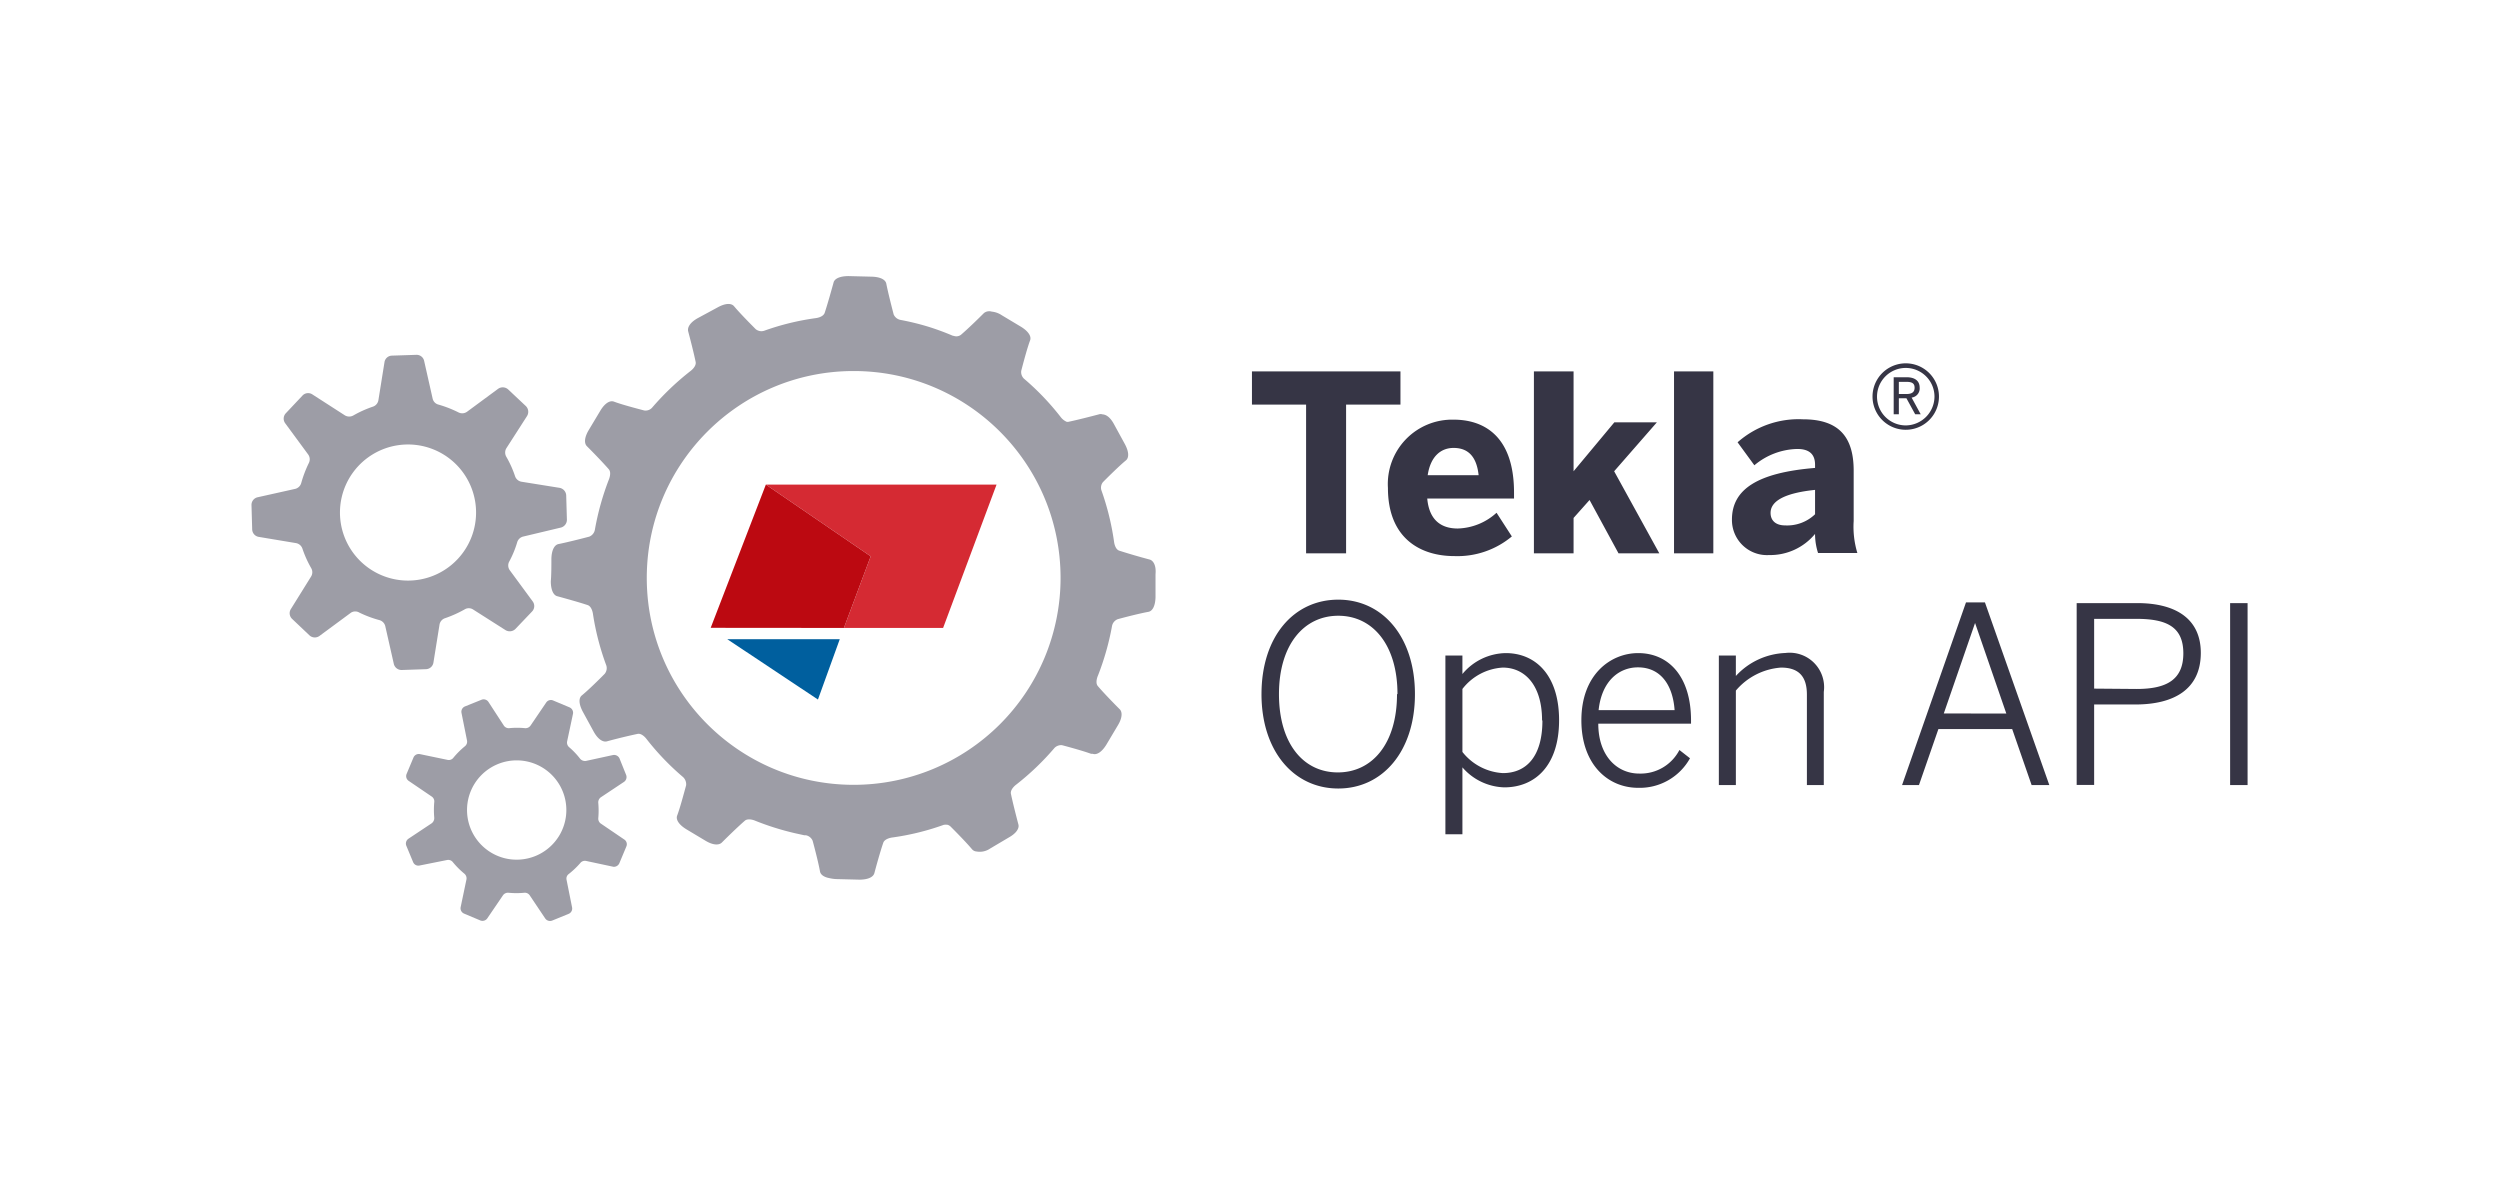 <svg width="300" height="142" xmlns="http://www.w3.org/2000/svg"><g fill-rule="nonzero" fill="none"><path fill="#D52A33" d="M119.586 58.152l-6.414 17.2H101.27l3.214-8.593-12.58-8.607z"/><path fill="#005F9E" d="M100.772 76.703H87.27l10.883 7.242z"/><path fill="#BC0911" d="M91.903 58.152l12.58 8.607-3.214 8.593-15.986-.014z"/><path d="M68.028 62.345l-.083-2.883a.966.966 0 0 0-.814-.924l-4.552-.731a.993.993 0 0 1-.772-.662c-.27-.81-.621-1.592-1.048-2.331a1.007 1.007 0 0 1 0-1.02l2.482-3.863a.966.966 0 0 0-.151-1.214l-2.097-1.972a.966.966 0 0 0-1.227-.083l-3.738 2.759a.98.98 0 0 1-1.007.069c-.77-.387-1.573-.7-2.4-.938a.952.952 0 0 1-.704-.718l-1.02-4.524a.924.924 0 0 0-.938-.73l-2.925.096a.924.924 0 0 0-.896.786l-.731 4.566a.98.98 0 0 1-.662.772 13.2 13.2 0 0 0-2.331 1.048 1.007 1.007 0 0 1-1.02 0l-3.918-2.524a.924.924 0 0 0-1.173.138L34.29 49.6a.938.938 0 0 0-.07 1.186l2.76 3.752a.98.98 0 0 1 .082 1.02c-.374.767-.68 1.566-.91 2.387a.993.993 0 0 1-.718.717l-4.51 1.007a.938.938 0 0 0-.745.952l.083 2.91c.015.453.352.83.8.897l4.455.744c.36.062.656.317.773.662.272.81.623 1.59 1.048 2.332a.98.98 0 0 1 0 1.006l-2.428 3.904a.938.938 0 0 0 .152 1.2l2.11 2a.952.952 0 0 0 1.214 0l3.738-2.759a.952.952 0 0 1 1.007 0c.77.374 1.574.674 2.4.897.35.096.62.377.703.73l1.021 4.511a.952.952 0 0 0 .952.745l2.896-.097a.938.938 0 0 0 .91-.8l.732-4.565a.98.98 0 0 1 .676-.759c.807-.278 1.587-.629 2.33-1.048a.952.952 0 0 1 1.008 0l3.903 2.483a.966.966 0 0 0 1.2-.152l1.986-2.083a.938.938 0 0 0 .083-1.2l-2.759-3.751a.98.98 0 0 1-.082-1.007c.4-.737.724-1.514.965-2.318a.993.993 0 0 1 .731-.717l4.455-1.062a.966.966 0 0 0 .787-.98zm-17.642 7.2a8.166 8.166 0 1 1-2.612-16.12 8.166 8.166 0 0 1 2.612 16.12zM74.345 103.531l.814-1.945a.676.676 0 0 0-.262-.855l-2.76-1.876a.717.717 0 0 1-.344-.648c.055-.62.055-1.243 0-1.862a.745.745 0 0 1 .317-.676l2.759-1.835a.703.703 0 0 0 .262-.855l-.786-1.958a.717.717 0 0 0-.8-.414l-3.228.703a.772.772 0 0 1-.703-.262 9.145 9.145 0 0 0-1.31-1.379.731.731 0 0 1-.249-.703l.704-3.31a.703.703 0 0 0-.414-.773l-1.973-.828a.676.676 0 0 0-.827.248l-1.876 2.76a.731.731 0 0 1-.676.316 9.476 9.476 0 0 0-1.876 0 .703.703 0 0 1-.662-.317l-1.848-2.841a.69.69 0 0 0-.828-.249l-1.986.8a.69.69 0 0 0-.414.773l.662 3.31a.703.703 0 0 1-.262.704 9.903 9.903 0 0 0-1.379 1.379.69.69 0 0 1-.69.248l-3.31-.69a.69.69 0 0 0-.786.414l-.814 1.945a.69.69 0 0 0 .248.855l2.759 1.876c.221.15.339.411.303.676-.055.62-.055 1.243 0 1.862a.772.772 0 0 1-.317.676l-2.759 1.834a.703.703 0 0 0-.275.856l.813 1.958a.676.676 0 0 0 .773.414l3.31-.662c.261-.05.528.051.69.262.414.504.876.966 1.38 1.38.204.17.3.44.247.703l-.69 3.296a.69.69 0 0 0 .4.787l1.96.827c.307.121.657.012.84-.262l1.877-2.759a.731.731 0 0 1 .675-.303 9.476 9.476 0 0 0 1.876 0 .703.703 0 0 1 .662.317l1.849 2.759a.703.703 0 0 0 .841.262l1.959-.8a.69.69 0 0 0 .427-.786l-.662-3.31a.676.676 0 0 1 .262-.69c.501-.392.963-.83 1.38-1.31a.703.703 0 0 1 .69-.263l3.296.704a.717.717 0 0 0 .73-.483zm-13.917-.58a5.959 5.959 0 1 1 6.73-2.758 5.972 5.972 0 0 1-6.73 2.759z" fill="#9D9DA6"/><path d="M137.959 67.145a75.507 75.507 0 0 1-3.642-1.062c-.551-.18-.634-1.104-.634-1.104a31.559 31.559 0 0 0-1.517-6.151 1.062 1.062 0 0 1 .193-.98c.813-.814 2-1.986 2.758-2.607.359-.303.386-.993-.138-1.958l-1.296-2.373c-.428-.8-.91-1.158-1.38-1.186a.703.703 0 0 0-.44 0c-.939.248-2.553.662-3.67.897h-.18a1.834 1.834 0 0 1-.744-.593 30.883 30.883 0 0 0-4.4-4.594 1.09 1.09 0 0 1-.317-.951c.29-1.117.73-2.759 1.062-3.642.165-.441-.152-1.048-1.09-1.627l-2.303-1.38a2.62 2.62 0 0 0-1.214-.44 1.02 1.02 0 0 0-.938.178c-.69.69-1.876 1.849-2.759 2.607a.91.91 0 0 1-.772.152l-.235-.055a30.538 30.538 0 0 0-2.924-1.076 30.966 30.966 0 0 0-3.338-.814 1.131 1.131 0 0 1-.8-.648c-.29-1.117-.703-2.759-.882-3.683-.083-.469-.662-.827-1.766-.855l-2.759-.069c-1.103 0-1.696.331-1.806.772-.262.952-.704 2.538-1.062 3.628-.194.566-1.104.648-1.104.648-2.107.29-4.178.799-6.18 1.518a1.076 1.076 0 0 1-.992-.194c-.814-.813-1.973-2-2.607-2.758-.304-.359-.98-.4-1.959.138l-2.372 1.283c-.952.524-1.283 1.13-1.173 1.586.249.938.662 2.538.897 3.669.124.579-.635 1.117-.635 1.117a32.234 32.234 0 0 0-4.593 4.386c-.24.266-.598.39-.951.331-1.104-.29-2.76-.73-3.628-1.062-.455-.165-1.062.152-1.628 1.09l-1.379 2.303c-.565.938-.565 1.628-.234 1.959.69.69 1.848 1.876 2.62 2.758.386.428 0 1.283 0 1.283A32.18 32.18 0 0 0 71.38 63.6c-.076.363-.33.664-.676.8-1.103.29-2.758.703-3.669.883-.468.083-.84.662-.868 1.765 0 .676 0 2-.07 2.69 0 1.09.332 1.696.773 1.807.952.262 2.552.703 3.641 1.062.552.18.649 1.103.649 1.103.323 2.1.859 4.161 1.6 6.152.105.343.032.715-.193.993-.8.814-1.987 1.973-2.76 2.607-.358.304-.385.98.139 1.959l1.296 2.372c.525.952 1.131 1.283 1.573 1.173a69.123 69.123 0 0 1 3.683-.897c.565-.124 1.103.634 1.103.634a31.09 31.09 0 0 0 4.372 4.552c.27.256.404.624.359.993-.303 1.104-.745 2.759-1.076 3.628-.165.441.152 1.048 1.09 1.627l2.303 1.38c.938.565 1.628.551 1.959.234.69-.69 1.876-1.848 2.759-2.62.44-.387 1.282 0 1.282 0a32.469 32.469 0 0 0 4.69 1.475l1.186.262h.193c.36.074.66.322.8.663.304 1.117.717 2.758.883 3.682.069.373.455.676 1.145.8.267.063.54.1.814.11l2.758.07c1.09 0 1.683-.331 1.807-.787.248-.938.69-2.538 1.062-3.627.18-.552 1.104-.648 1.104-.648a30.497 30.497 0 0 0 6.165-1.518c.156-.022.314-.022.47 0 .115.041.222.102.316.18.814.813 1.973 2 2.607 2.758.137.156.331.25.538.262a2.18 2.18 0 0 0 1.614-.345l2.234-1.324c.952-.524 1.297-1.13 1.173-1.572-.248-.952-.662-2.552-.897-3.683-.11-.565.635-1.103.635-1.103a31.572 31.572 0 0 0 4.593-4.4c.235-.238.563-.359.896-.331 1.104.29 2.621.717 3.49 1.034h.193c.455.166 1.062-.152 1.642-1.09l1.379-2.317c.565-.924.552-1.627.22-1.945-.689-.69-1.848-1.875-2.606-2.758-.386-.428 0-1.27 0-1.27a31.876 31.876 0 0 0 1.696-5.985c.08-.359.334-.653.676-.787 1.104-.303 2.759-.717 3.683-.882.469-.083.827-.662.855-1.766v-2.758c.097-1.035-.262-1.628-.703-1.752zM102.44 94.179c-13.712 0-24.827-11.115-24.827-24.827 0-13.712 11.115-24.828 24.827-24.828 13.712 0 24.828 11.116 24.828 24.828a24.828 24.828 0 0 1-24.828 24.827z" fill="#9D9DA6"/><path fill="#363545" d="M156.731 66.4V48.552h-6.497v-3.986h17.821v3.986h-6.524V66.4zM166.552 58.552a7.724 7.724 0 0 1 7.903-8.193c3.242 0 7.228 1.613 7.228 8.758v.704h-10.414c.234 2.607 1.683 3.6 3.655 3.6a7.186 7.186 0 0 0 4.662-1.89l1.835 2.841a10.18 10.18 0 0 1-6.897 2.359c-4.041 0-7.972-2.097-7.972-8.18zm10.882-1.531c-.234-2.207-1.24-3.27-3.006-3.27-1.476 0-2.759.966-3.104 3.27h6.11zM184.069 66.4V44.566h4.759v11.986l4.896-5.876h5.104l-5.131 5.876 5.42 9.848h-4.896l-3.476-6.4-1.917 2.152V66.4zM200.883 66.4V44.566h4.717V66.4zM207.834 62.345c0-3.628 3.076-5.628 9.973-6.193v-.386c0-1.145-.58-1.89-2.124-1.89a8.276 8.276 0 0 0-5.159 1.958l-2.014-2.758a11.034 11.034 0 0 1 7.849-2.759c4.317 0 6.082 2.124 6.082 6.166v6.041a10.869 10.869 0 0 0 .442 3.835h-4.717a7.448 7.448 0 0 1-.36-2.29 6.98 6.98 0 0 1-5.516 2.538 4.207 4.207 0 0 1-4.456-4.262zm9.973-.676v-2.883c-3.738.386-5.338 1.38-5.338 2.759 0 .993.703 1.503 1.738 1.503a4.828 4.828 0 0 0 3.6-1.338v-.041zM224.703 47.559a3.986 3.986 0 1 1 7.973.055 3.986 3.986 0 0 1-7.973-.055zm7.435 0a3.448 3.448 0 1 0-3.448 3.49 3.476 3.476 0 0 0 3.448-3.49zm-4.897-2.29h1.545c1.007 0 1.573.441 1.573 1.241a1.103 1.103 0 0 1-.966 1.2l1.09 2h-.662l-1.049-1.917h-.91v1.917h-.62V45.27zm1.518 2.014c.62 0 .993-.193.993-.759 0-.565-.373-.703-1.007-.703h-.883v1.462h.897zM151.38 83.297c0-6.897 3.861-11.338 9.213-11.338 5.352 0 9.2 4.496 9.2 11.338 0 6.84-3.862 11.324-9.2 11.324-5.338 0-9.214-4.483-9.214-11.324zm16.317 0c0-5.931-2.98-9.407-7.104-9.407-4.124 0-7.117 3.476-7.117 9.407 0 5.93 2.924 9.393 7.062 9.393s7.103-3.462 7.103-9.393h.056zM173.448 78.662h2.042v2.22a6.897 6.897 0 0 1 5.2-2.51c3.558 0 6.4 2.621 6.4 8.056 0 5.434-2.87 8.055-6.58 8.055a6.897 6.897 0 0 1-5.02-2.4v8.027h-2.042V78.662zm11.6 7.793c0-4.303-2.124-6.345-4.717-6.345a6.607 6.607 0 0 0-4.841 2.566v7.558a6.662 6.662 0 0 0 4.855 2.538c2.758 0 4.745-1.917 4.745-6.317h-.042zM189.766 86.428c0-5.518 3.544-8.056 6.813-8.056 3.628 0 6.345 2.759 6.345 8.083v.386h-11.13c0 3.835 2.22 5.987 4.91 5.987A5.241 5.241 0 0 0 201.53 90l1.269.993a6.897 6.897 0 0 1-6.22 3.545c-3.628 0-6.814-2.8-6.814-8.11zm11.186-1.214c-.207-2.952-1.628-5.131-4.4-5.131-2.249 0-4.345 1.614-4.718 5.13h9.118zM206.262 78.662h2.041v2.455a8.51 8.51 0 0 1 5.931-2.758 4.138 4.138 0 0 1 4.621 4.675v11.173h-2.027V83.352c0-2.18-.98-3.242-3.104-3.242a7.834 7.834 0 0 0-5.42 2.759v11.338h-2.042V78.662zM235.917 72.29h2.276l7.724 21.917h-2.124l-2.33-6.717h-8.856l-2.331 6.717h-2.028l7.67-21.917zm4.842 13.338l-3.752-10.87-3.752 10.856 7.504.014zM249.2 72.372h7.255c4.745 0 7.642 1.959 7.642 5.973 0 4.386-3.242 6.193-7.849 6.193h-4.951v9.655H249.2v-21.82zm7.2 10.304c3.6 0 5.6-1.117 5.6-4.276s-1.972-4.138-5.628-4.138h-5.075v8.372l5.103.042zM267.614 72.372h2.096v21.835h-2.096z"/></g></svg>